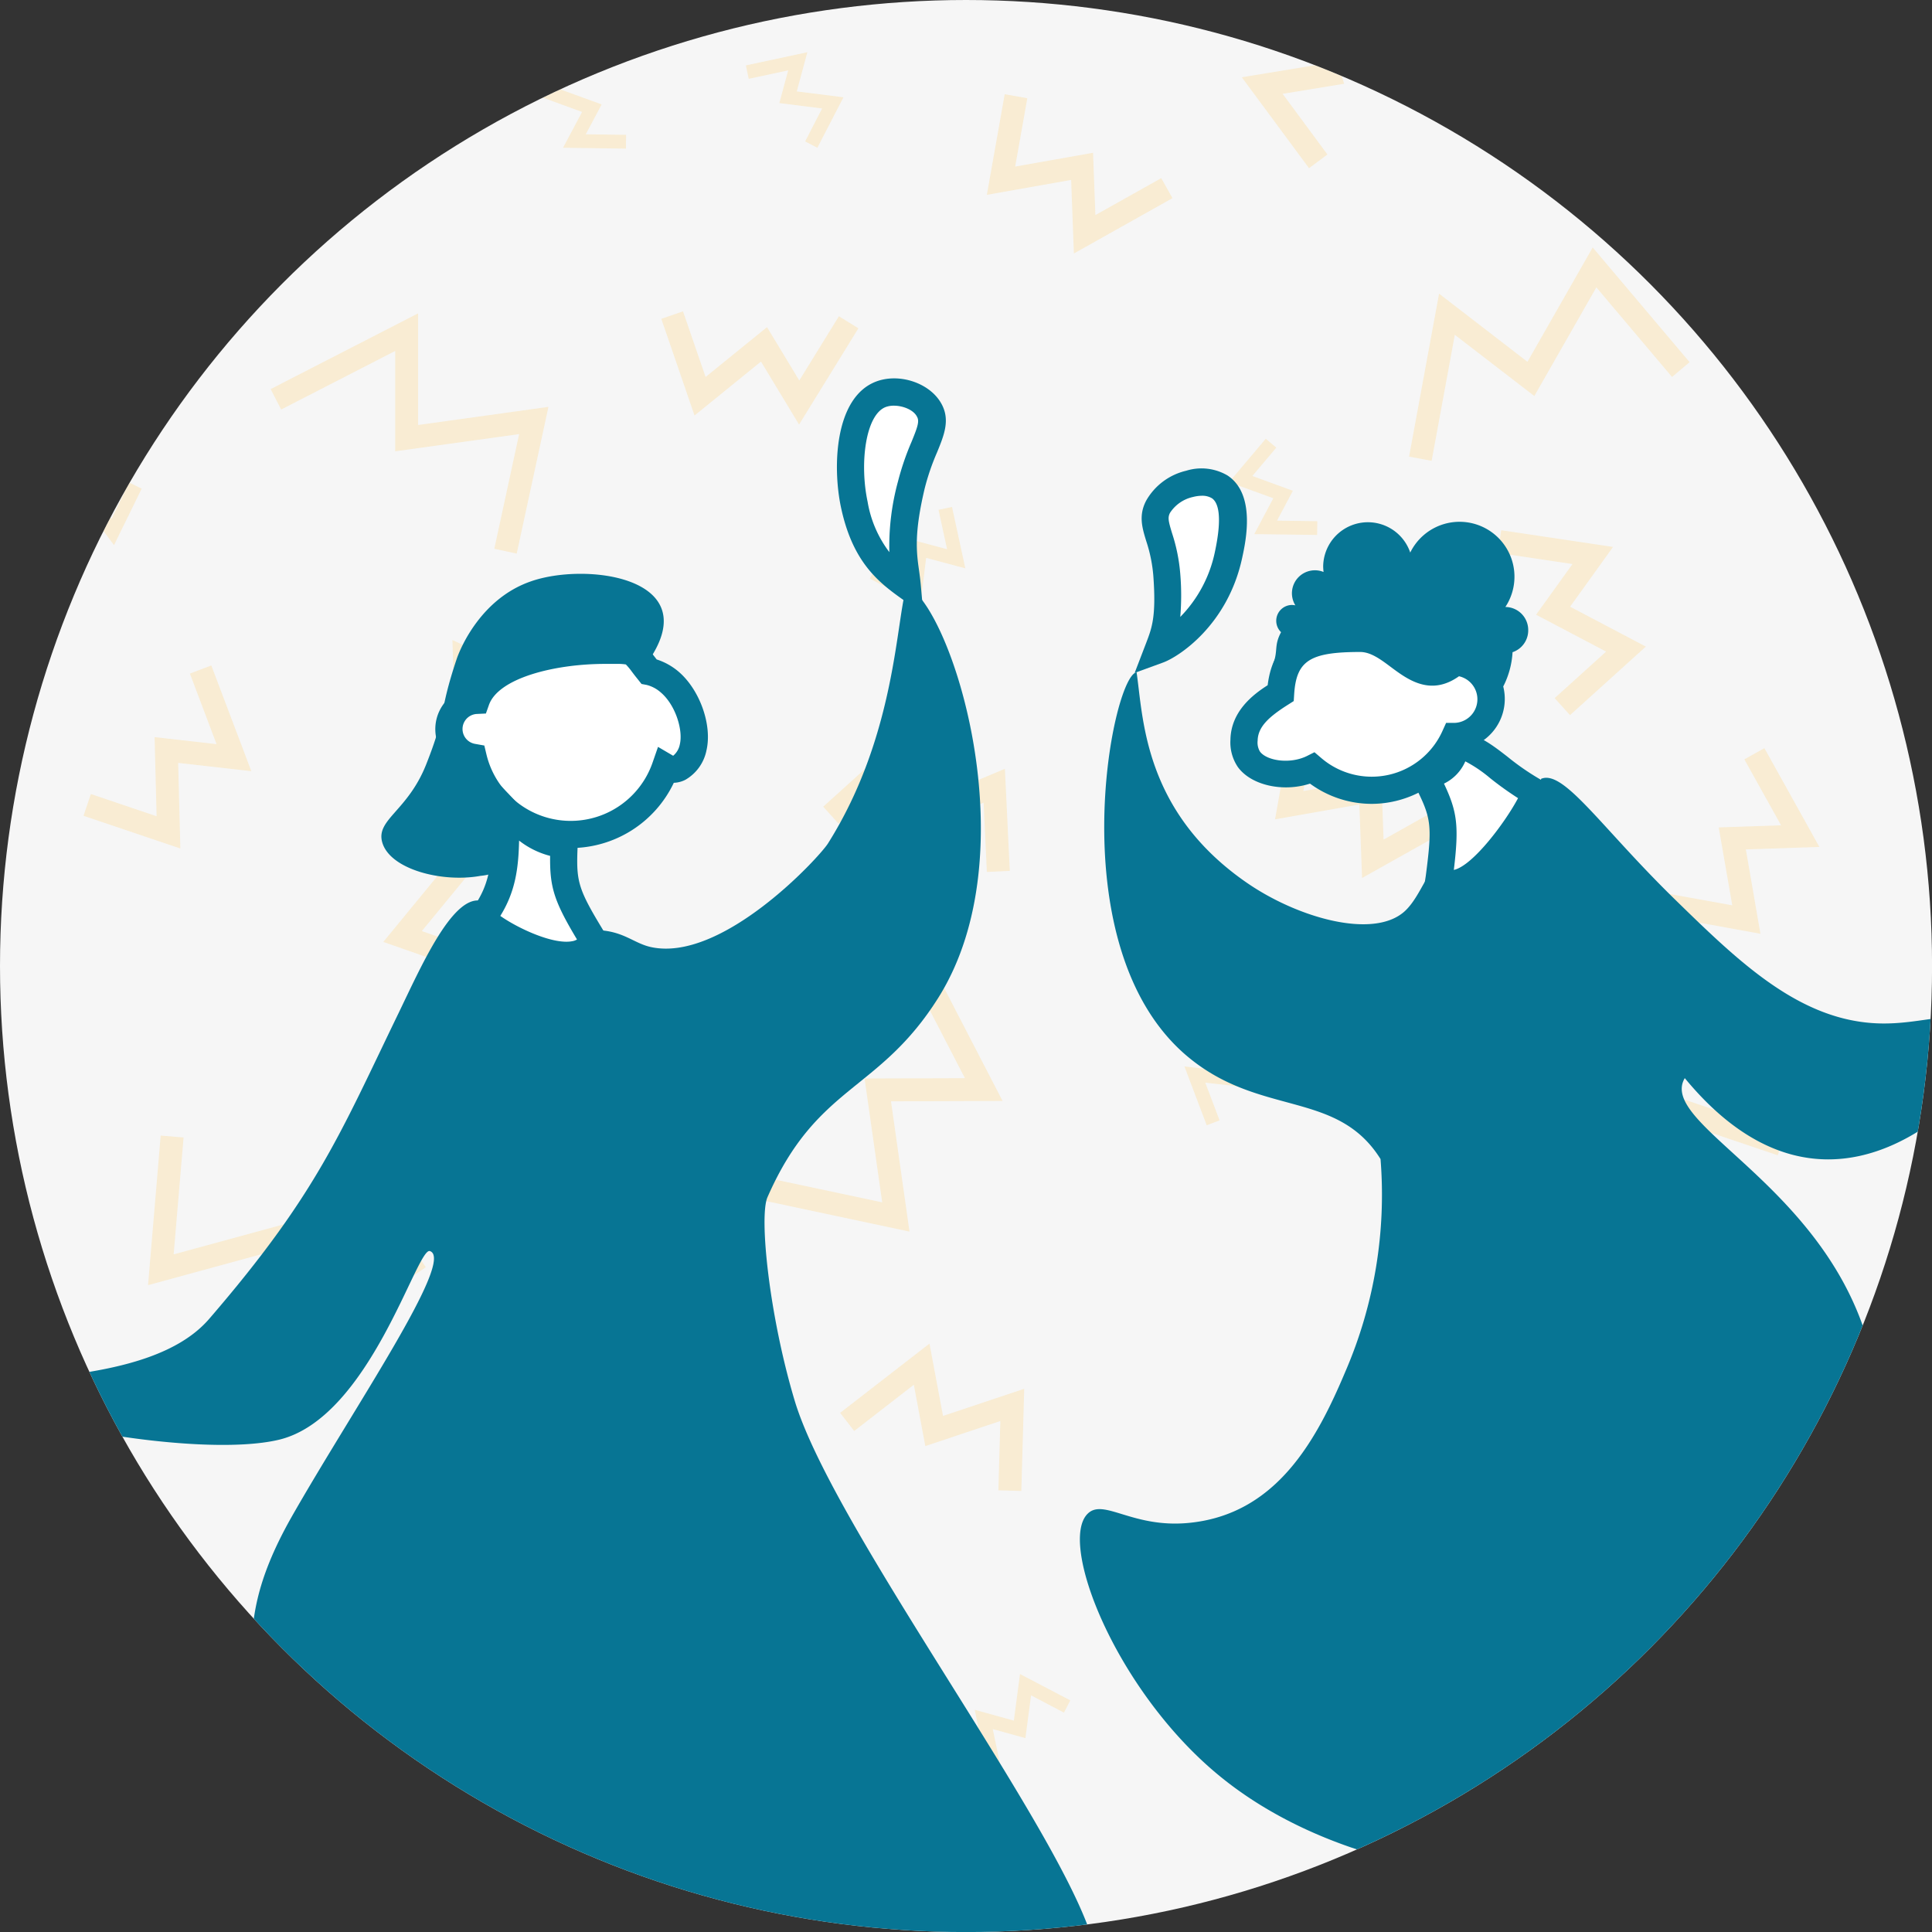 <svg id="Layer_1" data-name="Layer 1" xmlns="http://www.w3.org/2000/svg" xmlns:xlink="http://www.w3.org/1999/xlink" viewBox="0 0 355.03 355.03"><rect x="0" y="0" width="355.03" height="355.03" fill="#333333" stroke="none"/><defs><style>.cls-1{fill:none;}.cls-2{fill:#f6f6f6;}.cls-3{clip-path:url(#clip-path);}.cls-4{opacity:0.28;}.cls-5{fill:#ffd275;}.cls-6{fill:#077594;}.cls-7{fill:#fff;}</style><clipPath id="clip-path"><circle class="cls-1" cx="177.52" cy="177.52" r="177.52"/></clipPath></defs><circle class="cls-2" cx="177.52" cy="177.52" r="177.52"/><g class="cls-3"><g class="cls-4"><polygon class="cls-5" points="94.95 101.73 90.84 100.84 95.4 79.77 72.62 82.93 72.62 64.49 51.67 75.25 49.74 71.5 76.83 57.59 76.83 78.1 100.78 74.77 94.95 101.73"/><polygon class="cls-5" points="263.08 84.68 258.94 83.91 264.45 53.97 280.69 66.49 292.68 45.48 310.48 66.55 307.26 69.27 293.35 52.8 281.95 72.77 267.34 61.52 263.08 84.68"/><polygon class="cls-5" points="167.13 226.32 140.16 220.58 141.03 216.47 162.12 220.95 158.88 198.19 177.32 198.13 166.5 177.21 170.24 175.28 184.23 202.31 163.73 202.38 167.13 226.32"/><polygon class="cls-5" points="292.96 249.86 282.15 221.4 302.52 223.68 301.88 199.5 328.02 208.3 326.68 212.29 306.25 205.41 306.86 228.4 288.53 226.35 296.89 248.37 292.96 249.86"/><polygon class="cls-5" points="53.17 250.12 50.54 229.79 27.21 236.16 29.53 208.68 33.73 209.03 31.91 230.51 54.09 224.46 56.46 242.75 75.86 229.39 78.24 232.86 53.17 250.12"/><polygon class="cls-5" points="323.5 171.59 305.03 168.24 305.78 164.1 318.33 166.37 315.84 152.05 327.3 151.66 320.55 139.54 324.23 137.49 334.33 155.63 320.82 156.09 323.5 171.59"/><polygon class="cls-5" points="332.89 305.49 330.07 302.37 339.53 293.81 326.66 287.04 333.35 277.73 319.63 275.68 320.25 271.51 340.79 274.58 332.9 285.57 346.82 292.9 332.89 305.49"/><polygon class="cls-5" points="250.3 161.34 249.8 147.83 234.31 150.56 237.6 132.08 241.74 132.81 239.51 145.37 253.83 142.84 254.25 154.29 266.35 147.5 268.41 151.18 250.3 161.34"/><polygon class="cls-5" points="268.09 336.83 264.06 335.63 267.71 323.41 253.2 324.29 254.09 312.86 241.29 318.22 239.67 314.34 258.82 306.31 257.77 319.79 273.47 318.85 268.09 336.83"/><polygon class="cls-5" points="240.55 30.9 228.2 14.2 241.55 12.01 236.89 -3.01 255.64 -2.06 255.43 2.14 242.69 1.5 247 15.39 235.69 17.24 243.93 28.39 240.55 30.9"/><polygon class="cls-5" points="146.84 78.01 139.84 66.44 127.63 76.35 121.53 58.59 125.51 57.22 129.66 69.28 140.95 60.12 146.88 69.93 154.16 58.12 157.74 60.33 146.84 78.01"/><polygon class="cls-5" points="33.14 155.92 15.35 149.91 16.7 145.92 28.78 150 28.41 135.46 39.8 136.75 34.9 123.78 38.83 122.29 46.18 141.71 32.74 140.19 33.14 155.92"/><polygon class="cls-5" points="56.11 43.6 38.4 32.75 49.95 25.72 39.99 13.54 57.73 7.38 59.11 11.36 47.07 15.54 56.27 26.8 46.48 32.76 58.31 40.01 56.11 43.6"/><polygon class="cls-5" points="102.73 338.64 90.07 322.19 103.37 319.74 98.42 304.81 117.19 305.4 117.06 309.61 104.31 309.21 108.88 323.01 97.61 325.08 106.07 336.07 102.73 338.64"/><polygon class="cls-5" points="99.87 190.32 79.1 190.31 85.28 178.28 70.44 173.09 82.36 158.58 85.61 161.25 77.51 171.1 91.24 175.91 86 186.11 99.87 186.11 99.87 190.32"/><polygon class="cls-5" points="187.68 273.98 183.47 273.86 183.83 261.12 170.04 265.73 167.93 254.46 156.97 262.96 154.39 259.63 170.8 246.91 173.29 260.2 188.21 255.21 187.68 273.98"/><polygon class="cls-5" points="150.2 27.15 147.96 25.99 151.08 19.93 143.22 18.94 144.84 12.93 137.59 14.48 137.07 12.02 148.36 9.6 146.41 16.8 154.99 17.88 150.2 27.15"/><polygon class="cls-5" points="253.29 278.63 251.01 277.55 255.99 267.13 260.5 273.06 266.59 266.93 271.01 276.38 268.73 277.45 265.83 271.27 260.25 276.9 256.48 271.95 253.29 278.63"/><polygon class="cls-5" points="169.13 111.09 159.85 106.34 161 104.09 167.07 107.2 168.04 99.33 174.04 100.93 172.47 93.69 174.94 93.16 177.39 104.44 170.19 102.52 169.13 111.09"/><polygon class="cls-5" points="311.88 34.02 310.73 22.54 317.67 25.27 319.7 16.87 328.38 22.66 326.98 24.76 321.3 20.97 319.44 28.68 313.65 26.4 314.39 33.77 311.88 34.02"/><polygon class="cls-5" points="221.75 206.78 217.66 195.98 225.06 196.82 224.84 188.18 234.73 191.52 233.92 193.91 227.46 191.73 227.66 199.65 221.48 198.95 224.11 205.88 221.75 206.78"/><polygon class="cls-5" points="242.04 98.3 230.49 98.15 233.99 91.56 225.87 88.6 232.6 80.63 234.53 82.26 230.13 87.47 237.58 90.19 234.66 95.68 242.07 95.78 242.04 98.3"/><polygon class="cls-5" points="10.34 100.26 6.01 90.77 8.31 89.72 11.14 95.92 16.78 90.36 20.5 95.34 23.76 88.69 26.03 89.8 20.95 100.17 16.49 94.19 10.34 100.26"/><polygon class="cls-5" points="181.46 325.51 179.12 314.2 186.31 316.19 187.44 307.63 196.68 312.47 195.51 314.71 189.47 311.54 188.43 319.4 182.43 317.74 183.94 325 181.46 325.51"/><polygon class="cls-5" points="32.8 311.65 24.18 305.77 25.6 303.69 31.24 307.52 33.17 299.84 38.94 302.17 38.28 294.79 40.79 294.56 41.83 306.07 34.92 303.27 32.8 311.65"/><polygon class="cls-5" points="83.49 129.15 83.14 117.61 89.87 120.82 92.48 112.58 100.74 118.96 99.19 120.96 93.8 116.79 91.4 124.34 85.79 121.67 86.01 129.08 83.49 129.15"/><polygon class="cls-5" points="107.8 274.72 105.88 273.07 110.33 267.91 102.91 265.12 105.88 259.65 98.47 259.48 98.53 256.96 110.07 257.22 106.51 263.77 114.6 266.81 107.8 274.72"/><polygon class="cls-5" points="288.51 131.41 285.69 128.29 295.15 119.74 282.28 112.96 288.97 103.65 275.25 101.6 275.87 97.44 296.41 100.51 288.52 111.49 302.44 118.82 288.51 131.41"/><polygon class="cls-5" points="197.34 46.58 196.84 33.06 181.35 35.8 184.63 17.32 188.78 18.05 186.55 30.61 200.86 28.08 201.29 39.53 213.39 32.74 215.45 36.41 197.34 46.58"/><polygon class="cls-5" points="348.19 78.51 345.94 77.35 349.07 71.3 341.21 70.3 342.83 64.3 335.58 65.85 335.06 63.38 346.35 60.96 344.4 68.16 352.97 69.24 348.19 78.51"/><polygon class="cls-5" points="34.93 353.97 33.79 342.48 40.72 345.21 42.75 336.81 51.43 342.6 50.03 344.7 44.36 340.92 42.5 348.62 36.71 346.35 37.45 353.72 34.93 353.97"/><polygon class="cls-5" points="115.02 27.31 103.47 27.15 106.97 20.57 98.85 17.61 105.58 9.63 107.51 11.26 103.11 16.48 110.56 19.19 107.64 24.68 115.05 24.78 115.02 27.31"/><polygon class="cls-5" points="181.35 160.23 180.75 147.49 167.34 153.14 164.39 142.06 154.1 151.36 151.28 148.24 166.68 134.32 170.17 147.38 184.66 141.28 185.56 160.03 181.35 160.23"/></g></g><g class="cls-3"><path class="cls-6" d="M280.83,115.78a4.23,4.23,0,0,0-4.2-4.24,10.09,10.09,0,1,0-17.48-10,8.22,8.22,0,0,0-16,2.48,9.81,9.81,0,0,0,.07,1.09,4.07,4.07,0,0,0-1.57-.31,4.22,4.22,0,0,0-3.61,6.44,3.29,3.29,0,0,0-.63-.07,2.91,2.91,0,0,0-2,5c-1.33,2.53-.51,3.24-1.44,5.84,1,2.44,5.28-.68,7.83-.74,6.71-.15,8.94-4.87,13.48-3.79,3.28.78,3.14,3.51,6.94,5.89,5.78,3.64,12.67,5.69,14.17,2.48a15.7,15.7,0,0,0,1.56-6A4.23,4.23,0,0,0,280.83,115.78Z"/><path class="cls-7" d="M274,128.44a6.82,6.82,0,0,0-6.64-6.83c-7,5.83-10.6-4.37-17.43-4.37-8.9,0-14,1.34-14.62,10.09-3.35,2.13-6.64,4.61-6.72,8.64a5.61,5.61,0,0,0,.88,3.53c2,2.76,7.54,3.62,11.66,1.68a16.76,16.76,0,0,0,26.23-5.92A6.82,6.82,0,0,0,274,128.44Z"/><path class="cls-6" d="M252.05,147.72A19.24,19.24,0,0,1,240.73,144c-4.94,1.61-10.84.33-13.28-3.08a8.08,8.08,0,0,1-1.34-5c.1-5.1,4-8.2,6.84-10,1.26-10.26,9.07-11.15,17-11.15,3.59,0,6.28,2,8.65,3.77,3.38,2.51,4.67,3.28,7.17,1.18l.73-.61.95,0A9.33,9.33,0,0,1,269,137.59,19.32,19.32,0,0,1,252.05,147.72Zm-10.5-9.49,1.23,1.05a14.25,14.25,0,0,0,22.31-5l.65-1.44,1.57,0a4.34,4.34,0,0,0,.8-8.57c-5.24,3.72-9.41.62-12.5-1.68-1.91-1.43-3.72-2.78-5.66-2.78-9.23,0-11.73,1.59-12.13,7.76l-.08,1.26-1.07.68c-3.4,2.16-5.51,4-5.56,6.58a3.24,3.24,0,0,0,.41,2c1.18,1.66,5.36,2.39,8.56.88Z"/><path class="cls-7" d="M166.7,107.67c-4.23-3-7.91-6.45-9.71-15-1.51-7.12-.8-18,4.85-20.23,3-1.16,7.36.13,8.9,2.84,1.84,3.21-1.45,6.4-3.24,13.75C164.87,99.91,166.28,103.13,166.7,107.67Z"/><path class="cls-6" d="M169.69,112.9l-4.45-3.2c-4.3-3.09-8.67-6.91-10.7-16.48-1.56-7.35-1.2-20.12,6.39-23.08,4.25-1.65,9.85.19,12,3.93,1.74,3,.59,5.83-.74,9.07a43.11,43.11,0,0,0-2.24,6.51c-2,8.35-1.54,11.84-1.06,15.2.12.86.23,1.7.31,2.59Zm-5.43-38.35a4.31,4.31,0,0,0-1.51.25c-3.71,1.44-4.81,10.37-3.32,17.38a21.05,21.05,0,0,0,4,9.28,45.12,45.12,0,0,1,1.59-13,49,49,0,0,1,2.47-7.23c1.15-2.8,1.51-3.85,1-4.69C167.89,75.36,166,74.55,164.26,74.55Z"/><path class="cls-7" d="M212.82,119.41c1.15-3,2.23-5.27,1.62-13.76-.51-7-3.29-9.28-1.62-12.54,1.89-3.7,8.07-5.8,11.33-3.64,3.78,2.5,2.21,9.79,1.62,12.54C223.48,112.63,215.76,118.33,212.82,119.41Z"/><path class="cls-6" d="M208.51,123.65l2.15-5.6c1-2.63,1.83-4.72,1.28-12.22a27.16,27.16,0,0,0-1.3-6.39c-.75-2.44-1.45-4.74,0-7.47a11.47,11.47,0,0,1,7.35-5.47,9.44,9.44,0,0,1,7.59.88c5.2,3.44,3.37,12,2.68,15.16-2.65,12.3-11.6,18.14-14.53,19.21Zm12.4-32.55a7,7,0,0,0-1.7.23A6.76,6.76,0,0,0,215,94.25c-.43.85-.31,1.46.38,3.73a32.15,32.15,0,0,1,1.51,7.49,47.25,47.25,0,0,1,0,7.9,24,24,0,0,0,6.35-11.89c1.49-6.92.52-9.22-.55-9.93A3.41,3.41,0,0,0,220.91,91.1Z"/><path class="cls-6" d="M88.23,165.5a12.49,12.49,0,0,0,8.9,7.35c4.28,1.11,7.1-.08,12.37-1.94,5,.11,6.82,2.35,10,3.1,13.14,3,31.07-16.51,32.64-19,12.61-20,12.48-41.32,14.51-47.35,8.25,4,22.58,48.84,5.82,75.62-11,17.54-22.31,15.9-31.44,36.73-1.56,3.57.32,21.76,5,37.37,7.15,23.87,50.6,80.87,55.16,100.7,3.87,16.84-30.11,7.29-45.9,16.73-16.13,9.63-59.89-14-70.11-16-26.52-5.32-40.44-36.53-39.12-54.89.43-6,.48-12.74,7.55-25.21C64.9,258.87,83.73,231.49,79,229.9c-2.4-.8-11,30.66-27.74,34.67C36.11,268.18-2.65,260.66-2.62,256c0-4.1,29.85-.63,41.06-13.64,19.74-22.89,24-33.88,34.71-56C77.33,177.73,83,164.74,88.23,165.5Z"/><path class="cls-6" d="M113.37,127.52c3.58-3.27,3.35-2.16,6.41-7,9.07-14.52-12.26-17.22-22.27-13.67C88.45,110,84.63,119,83.92,121.1c-3.37,10.06-1.77,9.69-5.6,19.36-3.4,8.59-9.23,10.12-8.09,14.29,1.37,5,11,7.49,18.06,6.2a11.62,11.62,0,0,0,10-15.1c-1.55-5.69-6.66-6.58-6.2-9.16C92.78,132.7,104.94,135.21,113.37,127.52Z"/><path class="cls-7" d="M123,125.3a8.74,8.74,0,0,0-3.77-1.92c-3.38-4.21-2.2-3.86-8-3.86-8,0-21.18,2.06-23.72,9.21a5.27,5.27,0,0,0-.56,10.46,18.41,18.41,0,0,0,35.32,1.74l.36.2c2.2.94,4.16-1.38,4.73-3.81C128.2,133.65,126.28,128.09,123,125.3Z"/><path class="cls-6" d="M104.85,155.84A20.84,20.84,0,0,1,84.9,141.21a7.77,7.77,0,0,1,.86-14.73c5-9.19,23.28-9.46,25.45-9.46h1.23c4.42,0,5.18.19,7.62,3.37l.61.79a11.76,11.76,0,0,1,4,2.22h0c3.93,3.34,6.24,9.84,5.15,14.5a8.05,8.05,0,0,1-3.86,5.39,5,5,0,0,1-2.14.56A21,21,0,0,1,104.85,155.84ZM113.33,122h-2.12c-9.28,0-19.6,2.59-21.36,7.54l-.56,1.58-1.67.08a2.77,2.77,0,0,0-.3,5.5L89,137l.39,1.63a15.92,15.92,0,0,0,30.53,1.5l1-2.88,2.78,1.63a3.57,3.57,0,0,0,1.23-2.11c.61-2.58-.77-7.21-3.52-9.54a6.21,6.21,0,0,0-2.6-1.37l-.92-.17-.58-.73c-.47-.58-.86-1.08-1.18-1.51a12.11,12.11,0,0,0-1.12-1.35A9.81,9.81,0,0,0,113.33,122Z"/><path class="cls-6" d="M266.89,155.89c6.79-.34,7.54.62,11.68-2.18,5.5-3.72,4-6.66,4.63-10.59,4.16-1.75,10.95,8.85,24.65,22.22,11.73,11.44,22.92,22.36,37.59,22.73,8.07.2,14-2.86,16.61.44s.74,11.36-3.93,15.3c-12.75,10.72-30.78,15.82-48.52-5.69-4.85,8.15,23.19,18.59,32.71,45.51,4.09,11.55,6.35,55.8-11.73,80.39-20.52,27.89-76.92,26.75-106.66,2.18-18.94-15.63-29.56-42.82-24-48.08,2.92-2.78,8.15,2.67,18.36,1.75,16.23-1.47,23.62-15.19,28.93-27.78a81.88,81.88,0,0,0,6.48-39.1c-8-12.78-22.07-7.68-35.41-18.8-23.83-19.88-14-69.91-9.42-70.65,1.23,8.17,1.18,25.57,20.35,38.74,9.32,6.4,23.1,10.32,28.85,5.24C261.32,164.6,262.44,158.77,266.89,155.89Z"/></g><path class="cls-7" d="M103.68,154.84c-.34,7.47-.09,9,5.28,17.82-2.41,7-17.34-.58-20.36-3.91,4.56-6,4.32-11.48,4.32-19.8C96.58,152.78,101,155.58,103.68,154.84Z"/><path class="cls-6" d="M104.13,178.05c-6.48,0-15-5.05-17.38-7.62l-1.4-1.54,1.26-1.66c3.83-5,3.82-9.57,3.81-17.1V142.7l4.31,4.52c3.9,4.09,7.18,5.51,8.29,5.2l3.31-.9-.16,3.43c-.31,7-.18,8.05,4.92,16.4l.62,1-.38,1.11a6.58,6.58,0,0,1-5.12,4.38A10.71,10.71,0,0,1,104.13,178.05Zm-12.19-9.74c3.21,2.27,9.8,5.35,13.26,4.64a2.33,2.33,0,0,0,.83-.31c-4.3-7.16-5-9.69-4.94-15.36a15.5,15.5,0,0,1-5.7-2.81C95.28,159.59,94.7,163.87,91.94,168.31Z"/><path class="cls-7" d="M262,142.87c3.35,6.69,3.75,8.21,2.42,18.43,5.07,5.45,16.32-11.41,17.72-15.68-6.6-3.63-9.34-7.82-14.29-8.83C266.1,141.78,264.69,141.27,262,142.87Z"/><path class="cls-6" d="M266.85,164.87a5.67,5.67,0,0,1-4.23-1.87l-.8-.86L262,161c1.27-9.71,1-10.72-2.18-17l-1-2.07,2-1.19a17.31,17.31,0,0,1,1.82-.95c1.4-.67,1.93-.92,3-3.83l.73-2,2.12.44c3.44.7,5.93,2.64,8.57,4.69a46.32,46.32,0,0,0,6.43,4.39l1.82,1-.65,2c-1.11,3.39-9.24,16.76-16.29,18.31A6.29,6.29,0,0,1,266.85,164.87ZM265.35,144c2.42,5.13,2.79,7.73,1.81,15.86h0c3.5-.77,9.48-8.8,11.8-13.19a59.91,59.91,0,0,1-5.11-3.66,25,25,0,0,0-4.58-3.1A8.13,8.13,0,0,1,265.35,144Z"/></svg>